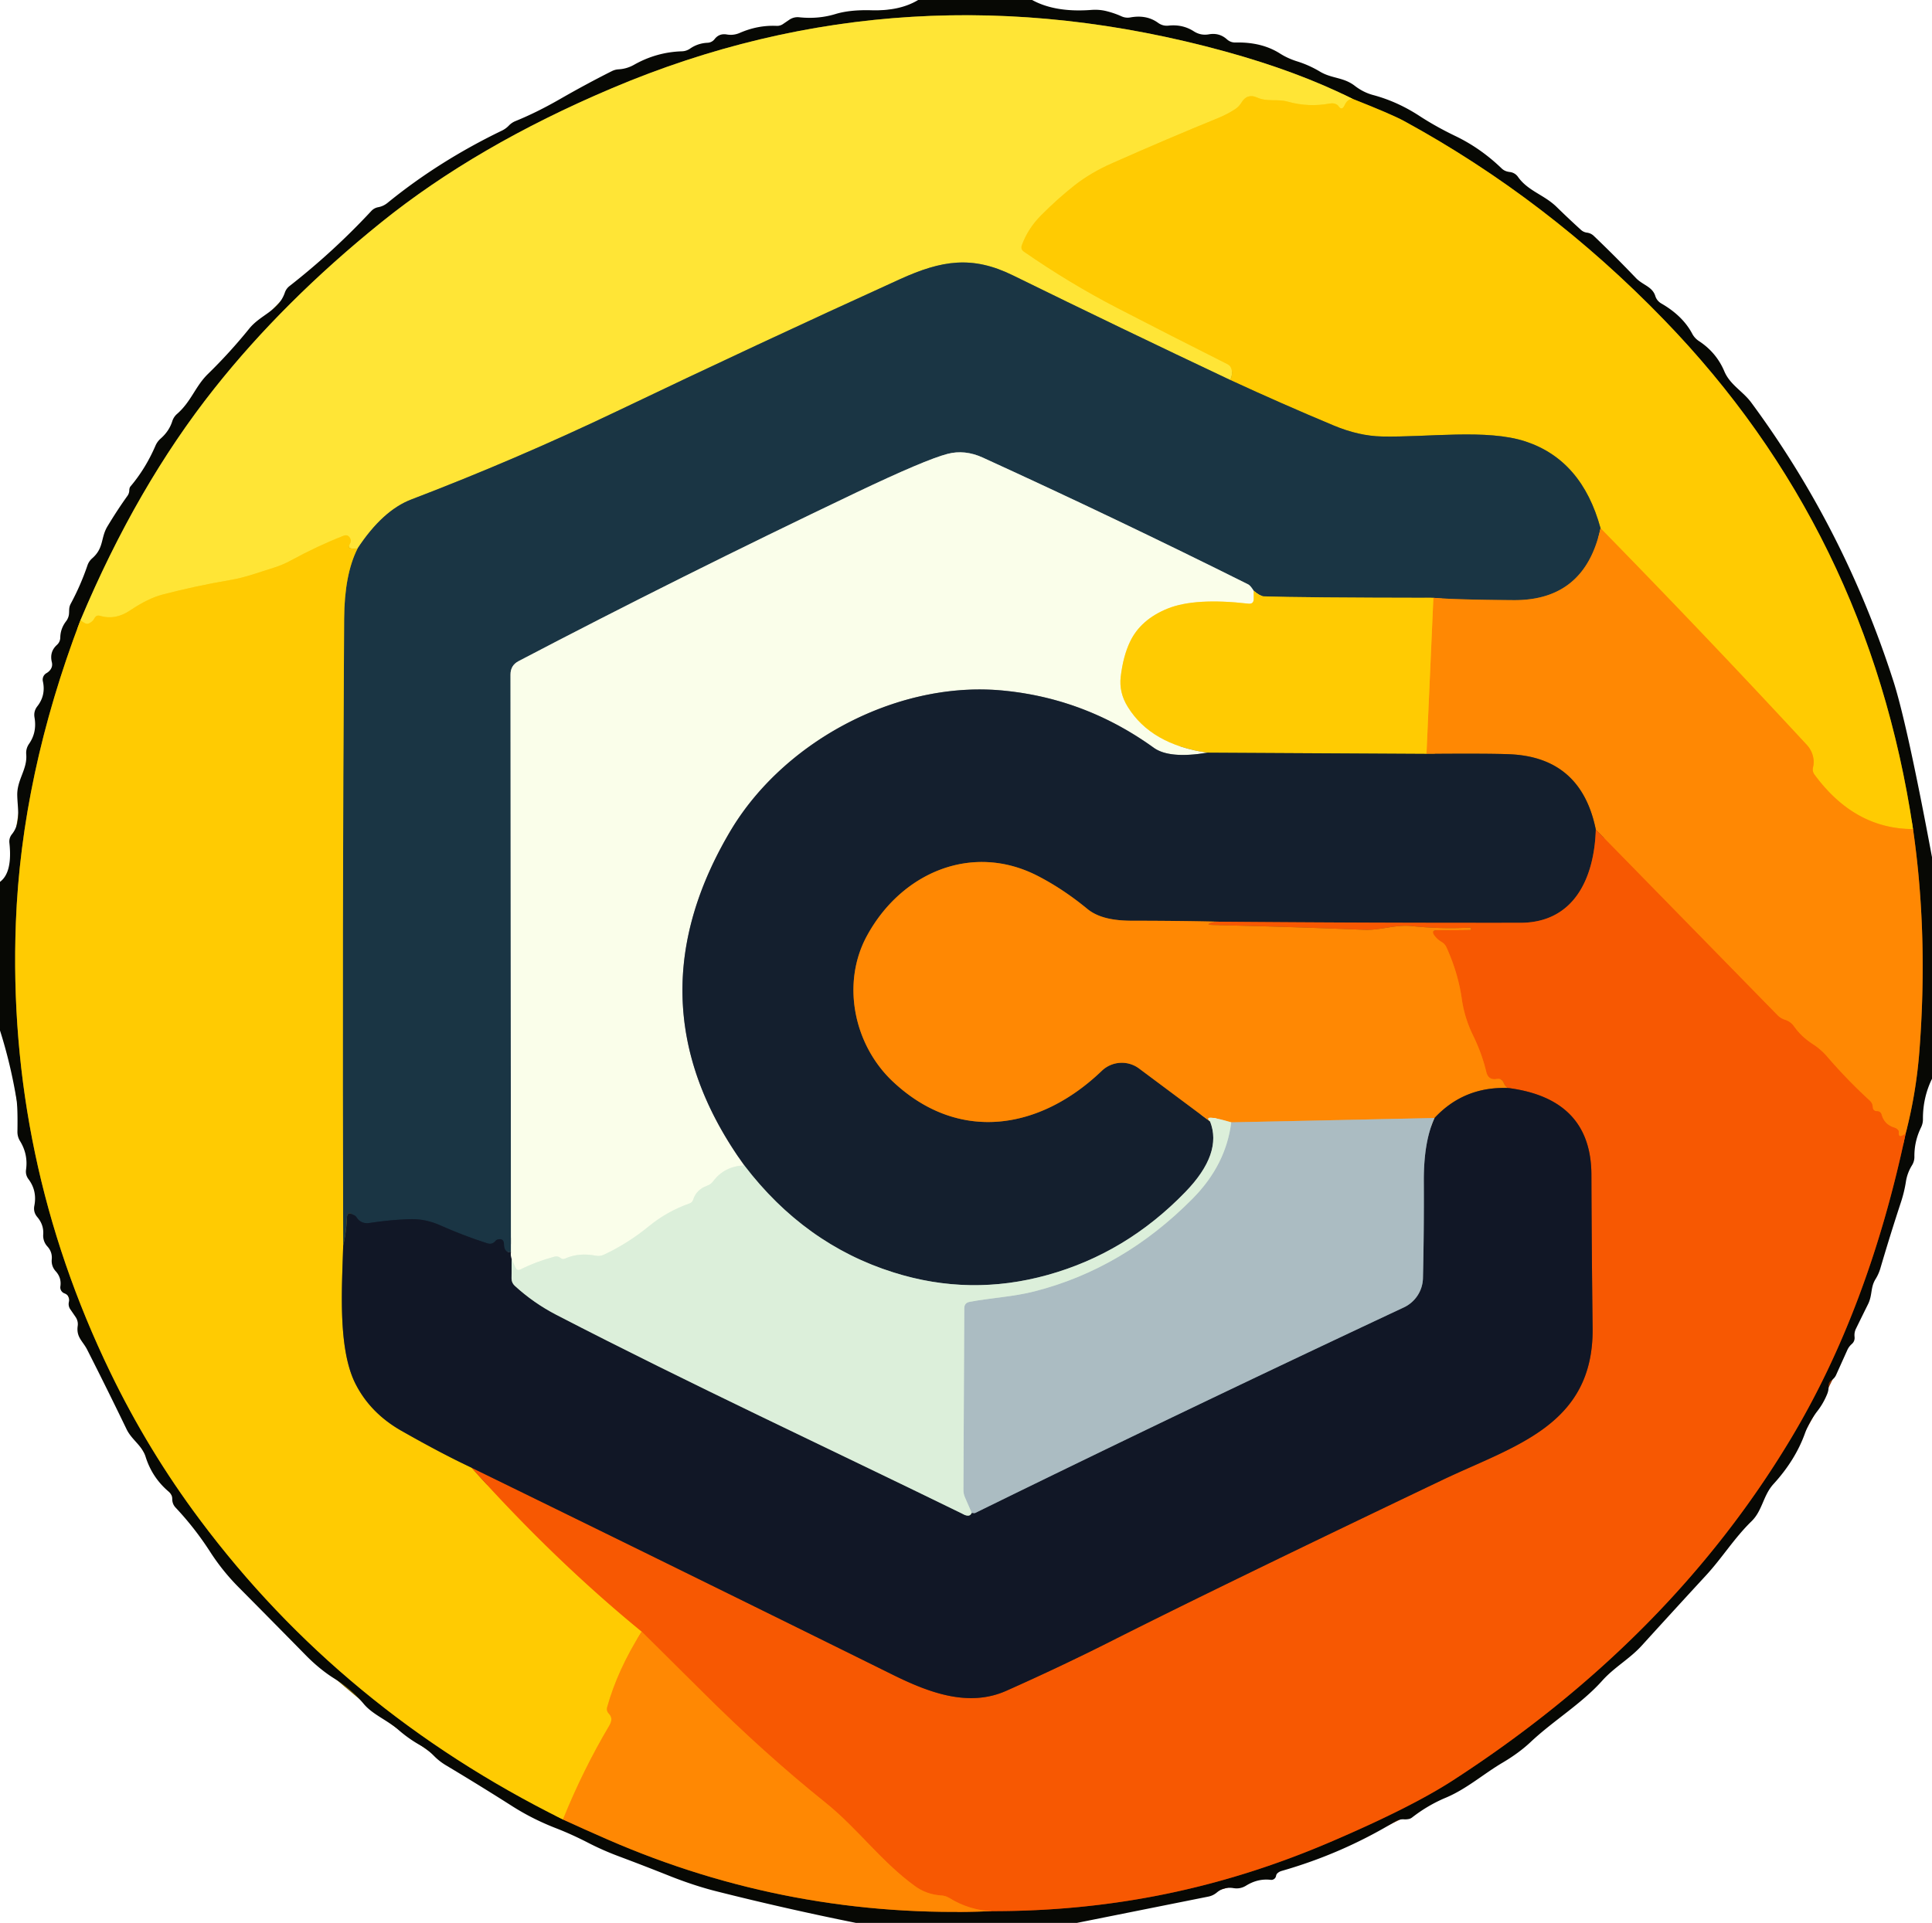 <?xml version="1.0" encoding="UTF-8" standalone="no"?>
<!DOCTYPE svg PUBLIC "-//W3C//DTD SVG 1.1//EN" "http://www.w3.org/Graphics/SVG/1.1/DTD/svg11.dtd">
<svg xmlns="http://www.w3.org/2000/svg" version="1.1" viewBox="0.00 0.00 224.00 223.00">
<g stroke-width="2.00" fill="none" stroke-linecap="butt">
<path stroke="#836a03" vector-effect="non-scaling-stroke" d="
  M 9.33 71.93
  Q 2.49 89.89 1.84 106.99
  Q 0.80 134.38 12.80 159.17
  Q 17.18 168.23 23.17 176.24
  Q 39.63 198.29 65.27 211.01"
/>
<path stroke="#834804" vector-effect="non-scaling-stroke" d="
  M 65.27 211.01
  Q 67.52 212.05 70.40 213.31
  Q 91.66 222.59 114.95 221.64"
/>
<path stroke="#7f3003" vector-effect="non-scaling-stroke" d="
  M 114.95 221.64
  C 128.71 221.65 141.48 219.09 154.27 213.61
  Q 163.57 209.63 168.44 206.48
  Q 193.63 190.17 207.62 166.87
  Q 216.63 151.86 220.94 131.48"
/>
<path stroke="#834804" vector-effect="non-scaling-stroke" d="
  M 220.94 131.48
  Q 222.15 126.83 222.53 122.00
  Q 223.58 108.42 221.80 96.15"
/>
<path stroke="#836a03" vector-effect="non-scaling-stroke" d="
  M 221.80 96.15
  Q 216.65 61.57 192.92 37.08
  Q 179.36 23.07 162.76 14.02
  Q 161.34 13.25 156.81 11.46"
/>
<path stroke="#83771d" vector-effect="non-scaling-stroke" d="
  M 156.81 11.46
  Q 150.46 8.28 142.01 5.96
  Q 104.97 -4.20 70.91 10.25
  Q 55.24 16.89 44.20 25.79
  Q 32.89 34.91 24.84 45.07
  Q 15.84 56.42 9.33 71.93"
/>
<path stroke="#ffd81c" vector-effect="non-scaling-stroke" d="
  M 156.81 11.46
  Q 156.21 11.51 155.91 12.18
  Q 155.58 12.90 155.19 12.31
  Q 155.16 12.27 155.13 12.23
  Q 154.75 11.90 154.16 12.01
  Q 151.70 12.46 149.31 11.79
  C 148.06 11.44 146.96 11.85 145.75 11.31
  Q 144.60 10.79 143.92 11.92
  Q 143.64 12.38 143.19 12.67
  Q 142.27 13.26 141.28 13.67
  Q 135.36 16.08 128.94 18.93
  Q 126.49 20.01 124.62 21.47
  Q 122.60 23.06 120.69 24.99
  Q 119.19 26.50 118.48 28.42
  Q 118.30 28.90 118.72 29.19
  Q 124.01 32.85 129.43 35.66
  Q 135.61 38.86 142.31 42.23
  Q 142.69 42.42 142.79 42.84
  Q 142.94 43.44 142.64 44.07"
/>
<path stroke="#8d8d3d" vector-effect="non-scaling-stroke" d="
  M 142.64 44.07
  Q 130.00 38.10 117.45 31.94
  C 112.71 29.61 109.19 30.18 104.34 32.38
  Q 87.83 39.89 71.47 47.72
  Q 59.79 53.30 47.70 57.92
  Q 44.36 59.19 41.45 63.62"
/>
<path stroke="#ffd81c" vector-effect="non-scaling-stroke" d="
  M 41.45 63.62
  L 40.90 63.62
  Q 40.22 63.63 40.58 63.05
  Q 40.75 62.78 40.63 62.50
  Q 40.38 61.91 39.79 62.15
  Q 36.74 63.35 33.74 64.99
  Q 32.79 65.51 31.74 65.84
  C 30.02 66.37 28.44 66.98 26.68 67.27
  Q 22.77 67.93 18.82 68.96
  Q 17.17 69.39 15.07 70.80
  Q 13.36 71.95 11.59 71.42
  Q 11.17 71.29 10.96 71.69
  Q 10.72 72.15 10.23 72.33
  Q 9.94 72.43 9.33 71.93"
/>
<path stroke="#887114" vector-effect="non-scaling-stroke" d="
  M 39.79 144.47
  C 39.65 149.34 39.15 156.41 41.22 160.49
  Q 42.95 163.89 46.54 165.93
  Q 51.23 168.60 54.67 170.21"
/>
<path stroke="#fb9202" vector-effect="non-scaling-stroke" d="
  M 54.67 170.21
  Q 64.26 180.92 74.40 189.22"
/>
<path stroke="#ffaa03" vector-effect="non-scaling-stroke" d="
  M 74.40 189.22
  Q 71.61 193.64 70.40 197.97
  Q 70.28 198.42 70.61 198.76
  Q 71.14 199.29 70.64 200.13
  Q 67.60 205.25 65.27 211.01"
/>
<path stroke="#8d5f24" vector-effect="non-scaling-stroke" d="
  M 185.57 61.26
  Q 183.75 69.65 175.50 69.60
  Q 168.72 69.55 166.19 69.33"
/>
<path stroke="#8d8023" vector-effect="non-scaling-stroke" d="
  M 166.19 69.33
  Q 150.82 69.31 146.51 69.16
  Q 146.10 69.14 145.36 68.52"
/>
<path stroke="#8a9a97" vector-effect="non-scaling-stroke" d="
  M 145.36 68.52
  Q 144.96 67.89 144.73 67.78
  Q 129.47 60.16 113.95 53.07
  Q 111.85 52.11 109.85 52.64
  Q 107.25 53.32 99.20 57.16
  Q 78.72 66.93 60.13 76.67
  Q 59.19 77.16 59.19 78.22
  L 59.24 145.20"
/>
<path stroke="#162635" vector-effect="non-scaling-stroke" d="
  M 59.24 145.20
  Q 58.46 145.30 58.43 144.32
  Q 58.42 143.54 57.67 143.76
  Q 57.54 143.80 57.45 143.91
  Q 57.07 144.37 56.50 144.19
  Q 53.73 143.30 51.08 142.12
  Q 49.32 141.33 47.52 141.39
  Q 45.26 141.46 42.87 141.83
  Q 41.85 141.99 41.32 141.15
  Q 41.22 141.00 41.05 140.93
  Q 40.96 140.90 40.88 140.85
  Q 40.25 140.47 40.22 141.25
  Q 40.16 142.90 39.79 144.47"
/>
<path stroke="#8d8023" vector-effect="non-scaling-stroke" d="
  M 39.79 144.47
  Q 39.67 108.11 39.90 71.76
  Q 39.93 66.63 41.45 63.62"
/>
<path stroke="#ffaa03" vector-effect="non-scaling-stroke" d="
  M 221.80 96.15
  Q 215.02 96.15 210.38 89.84
  Q 210.09 89.45 210.21 88.97
  C 210.42 88.09 210.15 87.10 209.48 86.38
  Q 197.79 73.75 185.57 61.26"
/>
<path stroke="#8d8023" vector-effect="non-scaling-stroke" d="
  M 185.57 61.26
  Q 183.42 53.36 176.88 51.20
  C 172.38 49.71 165.48 50.74 160.21 50.62
  Q 157.54 50.56 154.64 49.35
  Q 148.59 46.82 142.64 44.07"
/>
<path stroke="#fb7003" vector-effect="non-scaling-stroke" d="
  M 114.95 221.64
  Q 112.38 221.53 110.06 220.11
  Q 109.63 219.85 109.13 219.82
  Q 107.42 219.71 106.09 218.74
  C 102.13 215.86 99.45 212.06 95.69 209.04
  Q 88.58 203.33 81.37 196.14
  Q 77.97 192.76 74.40 189.22"
/>
<path stroke="#843814" vector-effect="non-scaling-stroke" d="
  M 54.67 170.21
  Q 79.51 182.35 103.50 194.22
  C 107.75 196.32 112.30 198.02 116.66 196.09
  Q 123.01 193.26 128.66 190.41
  Q 141.28 184.03 167.20 171.65
  C 175.55 167.66 184.79 165.34 184.65 154.00
  Q 184.54 144.73 184.51 136.23
  Q 184.48 127.43 174.88 126.18"
/>
<path stroke="#fb7003" vector-effect="non-scaling-stroke" d="
  M 174.88 126.18
  Q 174.57 126.09 174.34 125.56
  Q 174.11 125.04 173.54 125.13
  Q 172.57 125.30 172.33 124.34
  Q 171.81 122.16 170.78 120.06
  Q 169.80 118.05 169.49 115.89
  Q 169.06 112.84 167.70 109.85
  Q 167.51 109.45 167.13 109.23
  Q 166.68 108.97 166.35 108.55
  Q 165.82 107.88 166.67 107.88
  Q 168.50 107.89 170.47 107.86
  Q 170.56 107.86 170.56 107.77
  L 170.56 107.76
  Q 170.56 107.57 170.37 107.58
  Q 167.01 107.75 163.67 107.40
  C 161.79 107.20 160.07 107.91 158.15 107.83
  Q 149.55 107.48 140.76 107.28
  Q 139.56 107.25 140.62 106.97
  Q 140.87 106.90 141.29 106.89"
/>
<path stroke="#778380" vector-effect="non-scaling-stroke" d="
  M 59.33 146.04
  L 59.31 148.25
  Q 59.31 148.77 59.69 149.12
  Q 61.85 151.10 64.48 152.47
  C 80.10 160.55 96.05 167.95 111.76 175.64
  Q 112.45 175.98 112.66 175.45"
/>
<path stroke="#5e6a74" vector-effect="non-scaling-stroke" d="
  M 112.66 175.45
  Q 112.79 175.47 112.92 175.48
  Q 113.01 175.49 113.09 175.45
  Q 137.06 163.68 162.77 151.62
  A 3.85 3.84 -11.9 0 0 164.98 148.24
  Q 165.11 142.75 165.08 137.01
  Q 165.06 132.39 166.32 129.66"
/>
<path stroke="#fde576" vector-effect="non-scaling-stroke" d="
  M 145.36 68.52
  L 145.36 69.45
  Q 145.36 70.08 144.74 70.01
  Q 138.58 69.30 135.40 70.57
  Q 132.25 71.84 131.02 74.42
  Q 130.22 76.10 129.94 78.48
  Q 129.72 80.31 130.76 81.98
  Q 133.46 86.34 139.98 87.29"
/>
<path stroke="#878f8c" vector-effect="non-scaling-stroke" d="
  M 139.98 87.29
  Q 135.57 88.02 133.77 86.72
  Q 125.81 80.98 116.23 80.08
  C 104.08 78.93 90.88 85.91 84.66 96.41
  Q 72.82 116.43 86.30 135.16"
/>
<path stroke="#ebf7e2" vector-effect="non-scaling-stroke" d="
  M 86.30 135.16
  Q 84.01 135.24 82.70 136.98
  Q 82.42 137.36 81.99 137.51
  Q 80.73 137.96 80.36 139.15
  Q 80.26 139.45 79.96 139.56
  Q 77.33 140.49 75.25 142.20
  Q 72.78 144.22 70.02 145.51
  Q 69.57 145.72 69.08 145.63
  Q 67.11 145.24 65.49 145.97
  Q 65.22 146.09 65.00 145.90
  Q 64.68 145.63 64.28 145.74
  Q 62.19 146.30 60.35 147.22
  Q 59.96 147.42 59.78 147.03
  L 59.33 146.04"
/>
<path stroke="#868b88" vector-effect="non-scaling-stroke" d="
  M 59.33 146.04
  Q 59.18 145.66 59.24 145.20"
/>
<path stroke="#fb7003" vector-effect="non-scaling-stroke" d="
  M 220.94 131.48
  L 220.61 131.67
  Q 220.09 131.97 220.15 131.33
  Q 220.16 131.19 220.08 131.08
  Q 219.91 130.86 219.64 130.78
  Q 218.48 130.43 218.15 129.28
  Q 218.04 128.88 217.62 128.87
  Q 217.15 128.86 217.12 128.39
  Q 217.10 127.94 216.77 127.64
  Q 214.20 125.29 211.83 122.54
  Q 211.14 121.74 210.28 121.17
  C 209.25 120.49 208.66 119.96 207.95 118.98
  Q 207.57 118.47 206.93 118.27
  A 2.10 2.09 76.9 0 1 206.08 117.74
  L 185.02 96.21"
/>
<path stroke="#8a5419" vector-effect="non-scaling-stroke" d="
  M 185.02 96.21
  Q 183.32 87.81 175.00 87.47
  Q 172.55 87.37 165.39 87.43"
/>
<path stroke="#ffaa03" vector-effect="non-scaling-stroke" d="
  M 165.39 87.43
  L 166.19 69.33"
/>
<path stroke="#8a7518" vector-effect="non-scaling-stroke" d="
  M 165.39 87.43
  L 139.98 87.29"
/>
<path stroke="#863c18" vector-effect="non-scaling-stroke" d="
  M 185.02 96.21
  C 184.85 101.78 182.54 107.02 176.25 107.02
  Q 158.76 107.04 141.29 106.89"
/>
<path stroke="#8a5419" vector-effect="non-scaling-stroke" d="
  M 141.29 106.89
  Q 136.40 106.78 131.50 106.78
  C 129.68 106.79 127.54 106.62 126.07 105.41
  Q 123.30 103.13 120.39 101.62
  C 112.79 97.66 104.52 101.15 100.51 108.54
  C 97.55 113.98 98.94 121.13 103.53 125.44
  C 111.20 132.64 120.65 131.00 127.75 124.18
  A 3.35 3.35 0.0 0 1 132.07 123.92
  L 140.30 130.06"
/>
<path stroke="#788784" vector-effect="non-scaling-stroke" d="
  M 140.30 130.06
  Q 141.76 133.76 137.45 138.22
  Q 130.58 145.33 121.46 147.86
  Q 112.45 150.37 103.58 147.56
  Q 93.29 144.32 86.30 135.16"
/>
<path stroke="#885015" vector-effect="non-scaling-stroke" d="
  M 174.88 126.18
  Q 169.74 125.98 166.32 129.66"
/>
<path stroke="#d5a263" vector-effect="non-scaling-stroke" d="
  M 166.32 129.66
  L 142.75 130.16"
/>
<path stroke="#eebc6f" vector-effect="non-scaling-stroke" d="
  M 142.75 130.16
  Q 139.31 129.14 140.30 130.06"
/>
<path stroke="#c4d6ce" vector-effect="non-scaling-stroke" d="
  M 112.66 175.45
  L 111.89 173.68
  Q 111.69 173.23 111.70 172.75
  L 111.80 151.71
  Q 111.81 151.09 112.42 150.98
  C 114.93 150.50 117.39 150.41 119.94 149.76
  Q 130.22 147.14 138.27 139.01
  Q 142.14 135.10 142.75 130.16"
/>
</g>
<path fill="#070804" d="
  M 106.45 0.00
  L 119.67 0.00
  Q 122.35 1.47 126.54 1.15
  Q 127.49 1.08 128.36 1.31
  Q 129.22 1.53 130.00 1.88
  Q 130.51 2.12 131.06 2.02
  Q 132.93 1.68 134.26 2.64
  Q 134.82 3.05 135.50 2.97
  Q 137.12 2.80 138.41 3.63
  Q 139.22 4.15 140.16 3.98
  Q 141.36 3.77 142.24 4.55
  Q 142.68 4.95 143.27 4.93
  Q 146.29 4.86 148.41 6.21
  Q 149.31 6.78 150.40 7.12
  Q 151.78 7.55 153.03 8.30
  C 154.43 9.14 155.77 8.93 157.10 9.97
  Q 158.08 10.72 159.20 11.02
  Q 162.00 11.77 164.55 13.43
  Q 166.48 14.69 168.77 15.79
  Q 171.67 17.19 174.08 19.51
  C 174.37 19.79 174.66 19.90 175.06 19.95
  A 1.34 1.32 -14.0 0 1 175.99 20.50
  C 177.15 22.16 179.04 22.58 180.50 24.02
  Q 181.88 25.37 183.30 26.66
  Q 183.60 26.93 184.00 26.98
  Q 184.45 27.04 184.78 27.35
  Q 187.26 29.72 189.67 32.24
  C 190.46 33.07 191.57 33.22 191.92 34.33
  A 1.53 1.47 7.3 0 0 192.61 35.19
  Q 195.11 36.63 196.21 38.72
  A 2.29 2.27 2.4 0 0 196.99 39.56
  Q 199.01 40.89 199.93 43.08
  C 200.59 44.63 202.08 45.38 203.04 46.68
  Q 213.85 61.32 219.53 79.01
  Q 221.13 84.02 224.00 99.41
  L 224.00 125.11
  Q 222.94 127.28 222.95 129.76
  Q 222.96 130.28 222.73 130.75
  Q 221.94 132.36 221.96 134.14
  A 1.86 1.81 -29.8 0 1 221.67 135.16
  Q 221.14 136.02 220.98 137.01
  Q 220.80 138.19 220.41 139.39
  Q 219.13 143.28 218.00 147.14
  Q 217.80 147.79 217.45 148.35
  C 216.84 149.34 217.12 150.18 216.57 151.28
  Q 215.86 152.71 215.19 154.08
  Q 214.97 154.52 215.02 155.02
  Q 215.08 155.54 214.69 155.88
  Q 214.37 156.16 214.19 156.55
  L 212.87 159.48
  Q 212.70 159.84 212.36 160.06
  Q 211.99 160.30 212.01 160.74
  Q 212.03 161.25 211.83 161.71
  Q 211.40 162.76 210.71 163.65
  Q 209.76 164.88 209.27 166.23
  Q 208.15 169.34 205.63 172.10
  C 204.41 173.43 204.35 175.19 203.07 176.43
  C 201.07 178.38 199.68 180.66 197.80 182.70
  Q 194.03 186.79 190.36 190.83
  C 188.94 192.40 187.18 193.33 185.75 194.93
  C 183.35 197.61 180.09 199.55 177.45 202.04
  Q 176.12 203.29 174.23 204.41
  C 171.99 205.73 170.07 207.45 167.66 208.47
  Q 165.57 209.34 163.73 210.77
  Q 163.51 210.94 163.25 210.97
  Q 163.01 211.01 162.76 210.99
  Q 162.24 210.96 161.79 211.23
  Q 155.59 214.98 148.58 216.98
  Q 148.34 217.05 148.15 217.21
  Q 147.99 217.33 147.95 217.55
  A 0.56 0.55 -81.8 0 1 147.34 218.01
  Q 145.84 217.83 144.46 218.69
  Q 143.79 219.10 143.01 218.97
  Q 141.90 218.79 141.08 219.48
  Q 140.65 219.84 140.11 219.95
  L 124.87 223.00
  L 99.23 223.00
  Q 91.08 221.36 83.11 219.35
  Q 80.40 218.67 77.39 217.46
  Q 74.55 216.33 71.77 215.29
  Q 69.87 214.58 68.15 213.69
  Q 66.28 212.73 64.51 212.04
  Q 61.74 210.97 59.35 209.44
  Q 55.69 207.11 51.68 204.71
  Q 50.93 204.26 50.32 203.64
  Q 49.55 202.86 48.65 202.36
  Q 47.36 201.63 46.20 200.62
  C 44.87 199.46 43.20 198.85 42.15 197.58
  Q 40.74 195.89 38.85 194.72
  Q 37.10 193.64 35.45 191.96
  Q 31.46 187.90 27.68 184.09
  Q 25.80 182.20 24.36 179.96
  Q 22.58 177.20 20.37 174.85
  Q 19.97 174.43 19.97 173.84
  Q 19.97 173.33 19.57 173.00
  Q 17.63 171.36 16.87 168.91
  C 16.46 167.63 15.27 166.98 14.68 165.76
  Q 12.40 161.04 10.11 156.53
  C 9.60 155.52 8.82 155.09 9.01 153.76
  A 1.46 1.42 32.0 0 0 8.76 152.73
  L 8.15 151.84
  A 1.07 1.05 -57.3 0 1 7.98 151.02
  Q 8.15 150.25 7.46 149.99
  A 0.74 0.74 0.0 0 1 7.00 149.19
  Q 7.15 148.19 6.46 147.43
  Q 5.93 146.84 6.00 146.05
  Q 6.08 145.20 5.50 144.56
  A 1.86 1.84 -64.6 0 1 5.01 143.16
  Q 5.09 142.04 4.32 141.14
  Q 3.84 140.57 3.98 139.84
  Q 4.32 138.11 3.31 136.76
  Q 2.93 136.26 3.02 135.64
  Q 3.27 133.86 2.31 132.31
  Q 2.02 131.83 2.02 131.26
  Q 2.07 128.39 1.90 127.43
  Q 1.21 123.31 0.00 119.51
  L 0.00 102.27
  Q 1.46 101.19 1.09 97.75
  Q 1.03 97.19 1.38 96.75
  C 2.45 95.43 2.03 93.78 2.00 92.22
  C 1.97 90.39 3.19 89.23 3.04 87.47
  Q 2.99 86.81 3.37 86.26
  Q 4.30 84.93 4.00 83.20
  Q 3.88 82.49 4.32 81.92
  Q 5.33 80.64 4.97 79.01
  A 0.87 0.87 0.0 0 1 5.38 78.07
  Q 5.65 77.92 5.84 77.67
  Q 6.13 77.27 6.01 76.79
  Q 5.72 75.60 6.59 74.80
  Q 6.98 74.45 6.99 73.92
  Q 7.01 72.90 7.66 72.05
  A 1.68 1.62 -23.1 0 0 7.99 71.27
  C 8.05 70.78 7.95 70.48 8.21 70.00
  Q 9.36 67.86 10.14 65.57
  A 1.92 1.83 -12.4 0 1 10.69 64.75
  C 12.08 63.53 11.65 62.38 12.46 61.04
  Q 13.63 59.10 14.78 57.50
  A 1.16 1.12 64.3 0 0 14.99 56.87
  Q 14.99 56.73 15.03 56.60
  Q 15.06 56.49 15.13 56.41
  Q 16.88 54.34 18.02 51.70
  Q 18.23 51.21 18.63 50.86
  Q 19.62 49.99 19.98 48.83
  A 1.92 1.84 79.4 0 1 20.51 48.02
  C 22.18 46.57 22.63 44.81 24.12 43.36
  Q 26.64 40.90 28.89 38.12
  C 30.22 36.47 32.30 36.08 33.03 33.92
  Q 33.19 33.47 33.56 33.18
  Q 38.66 29.19 43.04 24.48
  Q 43.37 24.12 43.85 24.03
  Q 44.45 23.92 44.94 23.52
  Q 50.88 18.68 58.21 15.14
  A 2.79 2.70 7.8 0 0 59.00 14.56
  Q 59.33 14.22 59.77 14.04
  Q 62.21 13.05 64.91 11.50
  Q 68.01 9.72 70.92 8.26
  Q 71.31 8.06 71.74 8.04
  Q 72.68 7.98 73.50 7.52
  Q 76.11 6.04 79.07 5.95
  Q 79.59 5.93 80.02 5.63
  Q 80.92 5.01 82.04 4.96
  A 1.09 1.07 -72.0 0 0 82.85 4.54
  Q 83.39 3.84 84.28 4.00
  Q 85.04 4.13 85.76 3.82
  Q 87.87 2.90 90.04 3.00
  A 1.21 1.17 28.2 0 0 90.78 2.79
  L 91.53 2.28
  A 1.72 1.68 -58.4 0 1 92.64 2.00
  Q 94.85 2.24 96.86 1.63
  Q 98.52 1.12 101.02 1.19
  Q 104.32 1.29 106.45 0.00
  Z
  M 9.33 71.93
  Q 2.49 89.89 1.84 106.99
  Q 0.80 134.38 12.80 159.17
  Q 17.18 168.23 23.17 176.24
  Q 39.63 198.29 65.27 211.01
  Q 67.52 212.05 70.40 213.31
  Q 91.66 222.59 114.95 221.64
  C 128.71 221.65 141.48 219.09 154.27 213.61
  Q 163.57 209.63 168.44 206.48
  Q 193.63 190.17 207.62 166.87
  Q 216.63 151.86 220.94 131.48
  Q 222.15 126.83 222.53 122.00
  Q 223.58 108.42 221.80 96.15
  Q 216.65 61.57 192.92 37.08
  Q 179.36 23.07 162.76 14.02
  Q 161.34 13.25 156.81 11.46
  Q 150.46 8.28 142.01 5.96
  Q 104.97 -4.20 70.91 10.25
  Q 55.24 16.89 44.20 25.79
  Q 32.89 34.91 24.84 45.07
  Q 15.84 56.42 9.33 71.93
  Z"
/>
<path fill="#ffe536" d="
  M 156.81 11.46
  Q 156.21 11.51 155.91 12.18
  Q 155.58 12.90 155.19 12.31
  Q 155.16 12.27 155.13 12.23
  Q 154.75 11.90 154.16 12.01
  Q 151.70 12.46 149.31 11.79
  C 148.06 11.44 146.96 11.85 145.75 11.31
  Q 144.60 10.79 143.92 11.92
  Q 143.64 12.38 143.19 12.67
  Q 142.27 13.26 141.28 13.67
  Q 135.36 16.08 128.94 18.93
  Q 126.49 20.01 124.62 21.47
  Q 122.60 23.06 120.69 24.99
  Q 119.19 26.50 118.48 28.42
  Q 118.30 28.90 118.72 29.19
  Q 124.01 32.85 129.43 35.66
  Q 135.61 38.86 142.31 42.23
  Q 142.69 42.42 142.79 42.84
  Q 142.94 43.44 142.64 44.07
  Q 130.00 38.10 117.45 31.94
  C 112.71 29.61 109.19 30.18 104.34 32.38
  Q 87.83 39.89 71.47 47.72
  Q 59.79 53.30 47.70 57.92
  Q 44.36 59.19 41.45 63.62
  L 40.90 63.62
  Q 40.22 63.63 40.58 63.05
  Q 40.75 62.78 40.63 62.50
  Q 40.38 61.91 39.79 62.15
  Q 36.74 63.35 33.74 64.99
  Q 32.79 65.51 31.74 65.84
  C 30.02 66.37 28.44 66.98 26.68 67.27
  Q 22.77 67.93 18.82 68.96
  Q 17.17 69.39 15.07 70.80
  Q 13.36 71.95 11.59 71.42
  Q 11.17 71.29 10.96 71.69
  Q 10.72 72.15 10.23 72.33
  Q 9.94 72.43 9.33 71.93
  Q 15.84 56.42 24.84 45.07
  Q 32.89 34.91 44.20 25.79
  Q 55.24 16.89 70.91 10.25
  Q 104.97 -4.20 142.01 5.96
  Q 150.46 8.28 156.81 11.46
  Z"
/>
<path fill="#ffcb02" d="
  M 156.81 11.46
  Q 161.34 13.25 162.76 14.02
  Q 179.36 23.07 192.92 37.08
  Q 216.65 61.57 221.80 96.15
  Q 215.02 96.15 210.38 89.84
  Q 210.09 89.45 210.21 88.97
  C 210.42 88.09 210.15 87.10 209.48 86.38
  Q 197.79 73.75 185.57 61.26
  Q 183.42 53.36 176.88 51.20
  C 172.38 49.71 165.48 50.74 160.21 50.62
  Q 157.54 50.56 154.64 49.35
  Q 148.59 46.82 142.64 44.07
  Q 142.94 43.44 142.79 42.84
  Q 142.69 42.42 142.31 42.23
  Q 135.61 38.86 129.43 35.66
  Q 124.01 32.85 118.72 29.19
  Q 118.30 28.90 118.48 28.42
  Q 119.19 26.50 120.69 24.99
  Q 122.60 23.06 124.62 21.47
  Q 126.49 20.01 128.94 18.93
  Q 135.36 16.08 141.28 13.67
  Q 142.27 13.26 143.19 12.67
  Q 143.64 12.38 143.92 11.92
  Q 144.60 10.79 145.75 11.31
  C 146.96 11.85 148.06 11.44 149.31 11.79
  Q 151.70 12.46 154.16 12.01
  Q 154.75 11.90 155.13 12.23
  Q 155.16 12.27 155.19 12.31
  Q 155.58 12.90 155.91 12.18
  Q 156.21 11.51 156.81 11.46
  Z"
/>
<path fill="#1a3544" d="
  M 142.64 44.07
  Q 148.59 46.82 154.64 49.35
  Q 157.54 50.56 160.21 50.62
  C 165.48 50.74 172.38 49.71 176.88 51.20
  Q 183.42 53.36 185.57 61.26
  Q 183.75 69.65 175.50 69.60
  Q 168.72 69.55 166.19 69.33
  Q 150.82 69.31 146.51 69.16
  Q 146.10 69.14 145.36 68.52
  Q 144.96 67.89 144.73 67.78
  Q 129.47 60.16 113.95 53.07
  Q 111.85 52.11 109.85 52.64
  Q 107.25 53.32 99.20 57.16
  Q 78.72 66.93 60.13 76.67
  Q 59.19 77.16 59.19 78.22
  L 59.24 145.20
  Q 58.46 145.30 58.43 144.32
  Q 58.42 143.54 57.67 143.76
  Q 57.54 143.80 57.45 143.91
  Q 57.07 144.37 56.50 144.19
  Q 53.73 143.30 51.08 142.12
  Q 49.32 141.33 47.52 141.39
  Q 45.26 141.46 42.87 141.83
  Q 41.85 141.99 41.32 141.15
  Q 41.22 141.00 41.05 140.93
  Q 40.96 140.90 40.88 140.85
  Q 40.25 140.47 40.22 141.25
  Q 40.16 142.90 39.79 144.47
  Q 39.67 108.11 39.90 71.76
  Q 39.93 66.63 41.45 63.62
  Q 44.36 59.19 47.70 57.92
  Q 59.79 53.30 71.47 47.72
  Q 87.83 39.89 104.34 32.38
  C 109.19 30.18 112.71 29.61 117.45 31.94
  Q 130.00 38.10 142.64 44.07
  Z"
/>
<path fill="#fafeea" d="
  M 145.36 68.52
  L 145.36 69.45
  Q 145.36 70.08 144.74 70.01
  Q 138.58 69.30 135.40 70.57
  Q 132.25 71.84 131.02 74.42
  Q 130.22 76.10 129.94 78.48
  Q 129.72 80.31 130.76 81.98
  Q 133.46 86.34 139.98 87.29
  Q 135.57 88.02 133.77 86.72
  Q 125.81 80.98 116.23 80.08
  C 104.08 78.93 90.88 85.91 84.66 96.41
  Q 72.82 116.43 86.30 135.16
  Q 84.01 135.24 82.70 136.98
  Q 82.42 137.36 81.99 137.51
  Q 80.73 137.96 80.36 139.15
  Q 80.26 139.45 79.96 139.56
  Q 77.33 140.49 75.25 142.20
  Q 72.78 144.22 70.02 145.51
  Q 69.57 145.72 69.08 145.63
  Q 67.11 145.24 65.49 145.97
  Q 65.22 146.09 65.00 145.90
  Q 64.68 145.63 64.28 145.74
  Q 62.19 146.30 60.35 147.22
  Q 59.96 147.42 59.78 147.03
  L 59.33 146.04
  Q 59.18 145.66 59.24 145.20
  L 59.19 78.22
  Q 59.19 77.16 60.13 76.67
  Q 78.72 66.93 99.20 57.16
  Q 107.25 53.32 109.85 52.64
  Q 111.85 52.11 113.95 53.07
  Q 129.47 60.16 144.73 67.78
  Q 144.96 67.89 145.36 68.52
  Z"
/>
<path fill="#ff8803" d="
  M 185.57 61.26
  Q 197.79 73.75 209.48 86.38
  C 210.15 87.10 210.42 88.09 210.21 88.97
  Q 210.09 89.45 210.38 89.84
  Q 215.02 96.15 221.80 96.15
  Q 223.58 108.42 222.53 122.00
  Q 222.15 126.83 220.94 131.48
  L 220.61 131.67
  Q 220.09 131.97 220.15 131.33
  Q 220.16 131.19 220.08 131.08
  Q 219.91 130.86 219.64 130.78
  Q 218.48 130.43 218.15 129.28
  Q 218.04 128.88 217.62 128.87
  Q 217.15 128.86 217.12 128.39
  Q 217.10 127.94 216.77 127.64
  Q 214.20 125.29 211.83 122.54
  Q 211.14 121.74 210.28 121.17
  C 209.25 120.49 208.66 119.96 207.95 118.98
  Q 207.57 118.47 206.93 118.27
  A 2.10 2.09 76.9 0 1 206.08 117.74
  L 185.02 96.21
  Q 183.32 87.81 175.00 87.47
  Q 172.55 87.37 165.39 87.43
  L 166.19 69.33
  Q 168.72 69.55 175.50 69.60
  Q 183.75 69.65 185.57 61.26
  Z"
/>
<path fill="#ffcb02" d="
  M 41.45 63.62
  Q 39.93 66.63 39.90 71.76
  Q 39.67 108.11 39.79 144.47
  C 39.65 149.34 39.15 156.41 41.22 160.49
  Q 42.95 163.89 46.54 165.93
  Q 51.23 168.60 54.67 170.21
  Q 64.26 180.92 74.40 189.22
  Q 71.61 193.64 70.40 197.97
  Q 70.28 198.42 70.61 198.76
  Q 71.14 199.29 70.64 200.13
  Q 67.60 205.25 65.27 211.01
  Q 39.63 198.29 23.17 176.24
  Q 17.18 168.23 12.80 159.17
  Q 0.80 134.38 1.84 106.99
  Q 2.49 89.89 9.33 71.93
  Q 9.94 72.43 10.23 72.33
  Q 10.72 72.15 10.96 71.69
  Q 11.17 71.29 11.59 71.42
  Q 13.36 71.95 15.07 70.80
  Q 17.17 69.39 18.82 68.96
  Q 22.77 67.93 26.68 67.27
  C 28.44 66.98 30.02 66.37 31.74 65.84
  Q 32.79 65.51 33.74 64.99
  Q 36.74 63.35 39.79 62.15
  Q 40.38 61.91 40.63 62.50
  Q 40.75 62.78 40.58 63.05
  Q 40.22 63.63 40.90 63.62
  L 41.45 63.62
  Z"
/>
<path fill="#ffcb02" d="
  M 145.36 68.52
  Q 146.10 69.14 146.51 69.16
  Q 150.82 69.31 166.19 69.33
  L 165.39 87.43
  L 139.98 87.29
  Q 133.46 86.34 130.76 81.98
  Q 129.72 80.31 129.94 78.48
  Q 130.22 76.10 131.02 74.42
  Q 132.25 71.84 135.40 70.57
  Q 138.58 69.30 144.74 70.01
  Q 145.36 70.08 145.36 69.45
  L 145.36 68.52
  Z"
/>
<path fill="#141f2e" d="
  M 139.98 87.29
  L 165.39 87.43
  Q 172.55 87.37 175.00 87.47
  Q 183.32 87.81 185.02 96.21
  C 184.85 101.78 182.54 107.02 176.25 107.02
  Q 158.76 107.04 141.29 106.89
  Q 136.40 106.78 131.50 106.78
  C 129.68 106.79 127.54 106.62 126.07 105.41
  Q 123.30 103.13 120.39 101.62
  C 112.79 97.66 104.52 101.15 100.51 108.54
  C 97.55 113.98 98.94 121.13 103.53 125.44
  C 111.20 132.64 120.65 131.00 127.75 124.18
  A 3.35 3.35 0.0 0 1 132.07 123.92
  L 140.30 130.06
  Q 141.76 133.76 137.45 138.22
  Q 130.58 145.33 121.46 147.86
  Q 112.45 150.37 103.58 147.56
  Q 93.29 144.32 86.30 135.16
  Q 72.82 116.43 84.66 96.41
  C 90.88 85.91 104.08 78.93 116.23 80.08
  Q 125.81 80.98 133.77 86.72
  Q 135.57 88.02 139.98 87.29
  Z"
/>
<path fill="#f75802" d="
  M 185.02 96.21
  L 206.08 117.74
  A 2.10 2.09 76.9 0 0 206.93 118.27
  Q 207.57 118.47 207.95 118.98
  C 208.66 119.96 209.25 120.49 210.28 121.17
  Q 211.14 121.74 211.83 122.54
  Q 214.20 125.29 216.77 127.64
  Q 217.10 127.94 217.12 128.39
  Q 217.15 128.86 217.62 128.87
  Q 218.04 128.88 218.15 129.28
  Q 218.48 130.43 219.64 130.78
  Q 219.91 130.86 220.08 131.08
  Q 220.16 131.19 220.15 131.33
  Q 220.09 131.97 220.61 131.67
  L 220.94 131.48
  Q 216.63 151.86 207.62 166.87
  Q 193.63 190.17 168.44 206.48
  Q 163.57 209.63 154.27 213.61
  C 141.48 219.09 128.71 221.65 114.95 221.64
  Q 112.38 221.53 110.06 220.11
  Q 109.63 219.85 109.13 219.82
  Q 107.42 219.71 106.09 218.74
  C 102.13 215.86 99.45 212.06 95.69 209.04
  Q 88.58 203.33 81.37 196.14
  Q 77.97 192.76 74.40 189.22
  Q 64.26 180.92 54.67 170.21
  Q 79.51 182.35 103.50 194.22
  C 107.75 196.32 112.30 198.02 116.66 196.09
  Q 123.01 193.26 128.66 190.41
  Q 141.28 184.03 167.20 171.65
  C 175.55 167.66 184.79 165.34 184.65 154.00
  Q 184.54 144.73 184.51 136.23
  Q 184.48 127.43 174.88 126.18
  Q 174.57 126.09 174.34 125.56
  Q 174.11 125.04 173.54 125.13
  Q 172.57 125.30 172.33 124.34
  Q 171.81 122.16 170.78 120.06
  Q 169.80 118.05 169.49 115.89
  Q 169.06 112.84 167.70 109.85
  Q 167.51 109.45 167.13 109.23
  Q 166.68 108.97 166.35 108.55
  Q 165.82 107.88 166.67 107.88
  Q 168.50 107.89 170.47 107.86
  Q 170.56 107.86 170.56 107.77
  L 170.56 107.76
  Q 170.56 107.57 170.37 107.58
  Q 167.01 107.75 163.67 107.40
  C 161.79 107.20 160.07 107.91 158.15 107.83
  Q 149.55 107.48 140.76 107.28
  Q 139.56 107.25 140.62 106.97
  Q 140.87 106.90 141.29 106.89
  Q 158.76 107.04 176.25 107.02
  C 182.54 107.02 184.85 101.78 185.02 96.21
  Z"
/>
<path fill="#ff8803" d="
  M 141.29 106.89
  Q 140.87 106.90 140.62 106.97
  Q 139.56 107.25 140.76 107.28
  Q 149.55 107.48 158.15 107.83
  C 160.07 107.91 161.79 107.20 163.67 107.40
  Q 167.01 107.75 170.37 107.58
  Q 170.56 107.57 170.56 107.76
  L 170.56 107.77
  Q 170.56 107.86 170.47 107.86
  Q 168.50 107.89 166.67 107.88
  Q 165.82 107.88 166.35 108.55
  Q 166.68 108.97 167.13 109.23
  Q 167.51 109.45 167.70 109.85
  Q 169.06 112.84 169.49 115.89
  Q 169.80 118.05 170.78 120.06
  Q 171.81 122.16 172.33 124.34
  Q 172.57 125.30 173.54 125.13
  Q 174.11 125.04 174.34 125.56
  Q 174.57 126.09 174.88 126.18
  Q 169.74 125.98 166.32 129.66
  L 142.75 130.16
  Q 139.31 129.14 140.30 130.06
  L 132.07 123.92
  A 3.35 3.35 0.0 0 0 127.75 124.18
  C 120.65 131.00 111.20 132.64 103.53 125.44
  C 98.94 121.13 97.55 113.98 100.51 108.54
  C 104.52 101.15 112.79 97.66 120.39 101.62
  Q 123.30 103.13 126.07 105.41
  C 127.54 106.62 129.68 106.79 131.50 106.78
  Q 136.40 106.78 141.29 106.89
  Z"
/>
<path fill="#111726" d="
  M 174.88 126.18
  Q 184.48 127.43 184.51 136.23
  Q 184.54 144.73 184.65 154.00
  C 184.79 165.34 175.55 167.66 167.20 171.65
  Q 141.28 184.03 128.66 190.41
  Q 123.01 193.26 116.66 196.09
  C 112.30 198.02 107.75 196.32 103.50 194.22
  Q 79.51 182.35 54.67 170.21
  Q 51.23 168.60 46.54 165.93
  Q 42.95 163.89 41.22 160.49
  C 39.15 156.41 39.65 149.34 39.79 144.47
  Q 40.16 142.90 40.22 141.25
  Q 40.25 140.47 40.88 140.85
  Q 40.96 140.90 41.05 140.93
  Q 41.22 141.00 41.32 141.15
  Q 41.85 141.99 42.87 141.83
  Q 45.26 141.46 47.52 141.39
  Q 49.32 141.33 51.08 142.12
  Q 53.73 143.30 56.50 144.19
  Q 57.07 144.37 57.45 143.91
  Q 57.54 143.80 57.67 143.76
  Q 58.42 143.54 58.43 144.32
  Q 58.46 145.30 59.24 145.20
  Q 59.18 145.66 59.33 146.04
  L 59.31 148.25
  Q 59.31 148.77 59.69 149.12
  Q 61.85 151.10 64.48 152.47
  C 80.10 160.55 96.05 167.95 111.76 175.64
  Q 112.45 175.98 112.66 175.45
  Q 112.79 175.47 112.92 175.48
  Q 113.01 175.49 113.09 175.45
  Q 137.06 163.68 162.77 151.62
  A 3.85 3.84 -11.9 0 0 164.98 148.24
  Q 165.11 142.75 165.08 137.01
  Q 165.06 132.39 166.32 129.66
  Q 169.74 125.98 174.88 126.18
  Z"
/>
<path fill="#abbcc2" d="
  M 166.32 129.66
  Q 165.06 132.39 165.08 137.01
  Q 165.11 142.75 164.98 148.24
  A 3.85 3.84 -11.9 0 1 162.77 151.62
  Q 137.06 163.68 113.09 175.45
  Q 113.01 175.49 112.92 175.48
  Q 112.79 175.47 112.66 175.45
  L 111.89 173.68
  Q 111.69 173.23 111.70 172.75
  L 111.80 151.71
  Q 111.81 151.09 112.42 150.98
  C 114.93 150.50 117.39 150.41 119.94 149.76
  Q 130.22 147.14 138.27 139.01
  Q 142.14 135.10 142.75 130.16
  L 166.32 129.66
  Z"
/>
<path fill="#dcefda" d="
  M 142.75 130.16
  Q 142.14 135.10 138.27 139.01
  Q 130.22 147.14 119.94 149.76
  C 117.39 150.41 114.93 150.50 112.42 150.98
  Q 111.81 151.09 111.80 151.71
  L 111.70 172.75
  Q 111.69 173.23 111.89 173.68
  L 112.66 175.45
  Q 112.45 175.98 111.76 175.64
  C 96.05 167.95 80.10 160.55 64.48 152.47
  Q 61.85 151.10 59.69 149.12
  Q 59.31 148.77 59.31 148.25
  L 59.33 146.04
  L 59.78 147.03
  Q 59.96 147.42 60.35 147.22
  Q 62.19 146.30 64.28 145.74
  Q 64.68 145.63 65.00 145.90
  Q 65.22 146.09 65.49 145.97
  Q 67.11 145.24 69.08 145.63
  Q 69.57 145.72 70.02 145.51
  Q 72.78 144.22 75.25 142.20
  Q 77.33 140.49 79.96 139.56
  Q 80.26 139.45 80.36 139.15
  Q 80.73 137.96 81.99 137.51
  Q 82.42 137.36 82.70 136.98
  Q 84.01 135.24 86.30 135.16
  Q 93.29 144.32 103.58 147.56
  Q 112.45 150.37 121.46 147.86
  Q 130.58 145.33 137.45 138.22
  Q 141.76 133.76 140.30 130.06
  Q 139.31 129.14 142.75 130.16
  Z"
/>
<path fill="#ff8803" d="
  M 74.40 189.22
  Q 77.97 192.76 81.37 196.14
  Q 88.58 203.33 95.69 209.04
  C 99.45 212.06 102.13 215.86 106.09 218.74
  Q 107.42 219.71 109.13 219.82
  Q 109.63 219.85 110.06 220.11
  Q 112.38 221.53 114.95 221.64
  Q 91.66 222.59 70.40 213.31
  Q 67.52 212.05 65.27 211.01
  Q 67.60 205.25 70.64 200.13
  Q 71.14 199.29 70.61 198.76
  Q 70.28 198.42 70.40 197.97
  Q 71.61 193.64 74.40 189.22
  Z"
/>
</svg>
